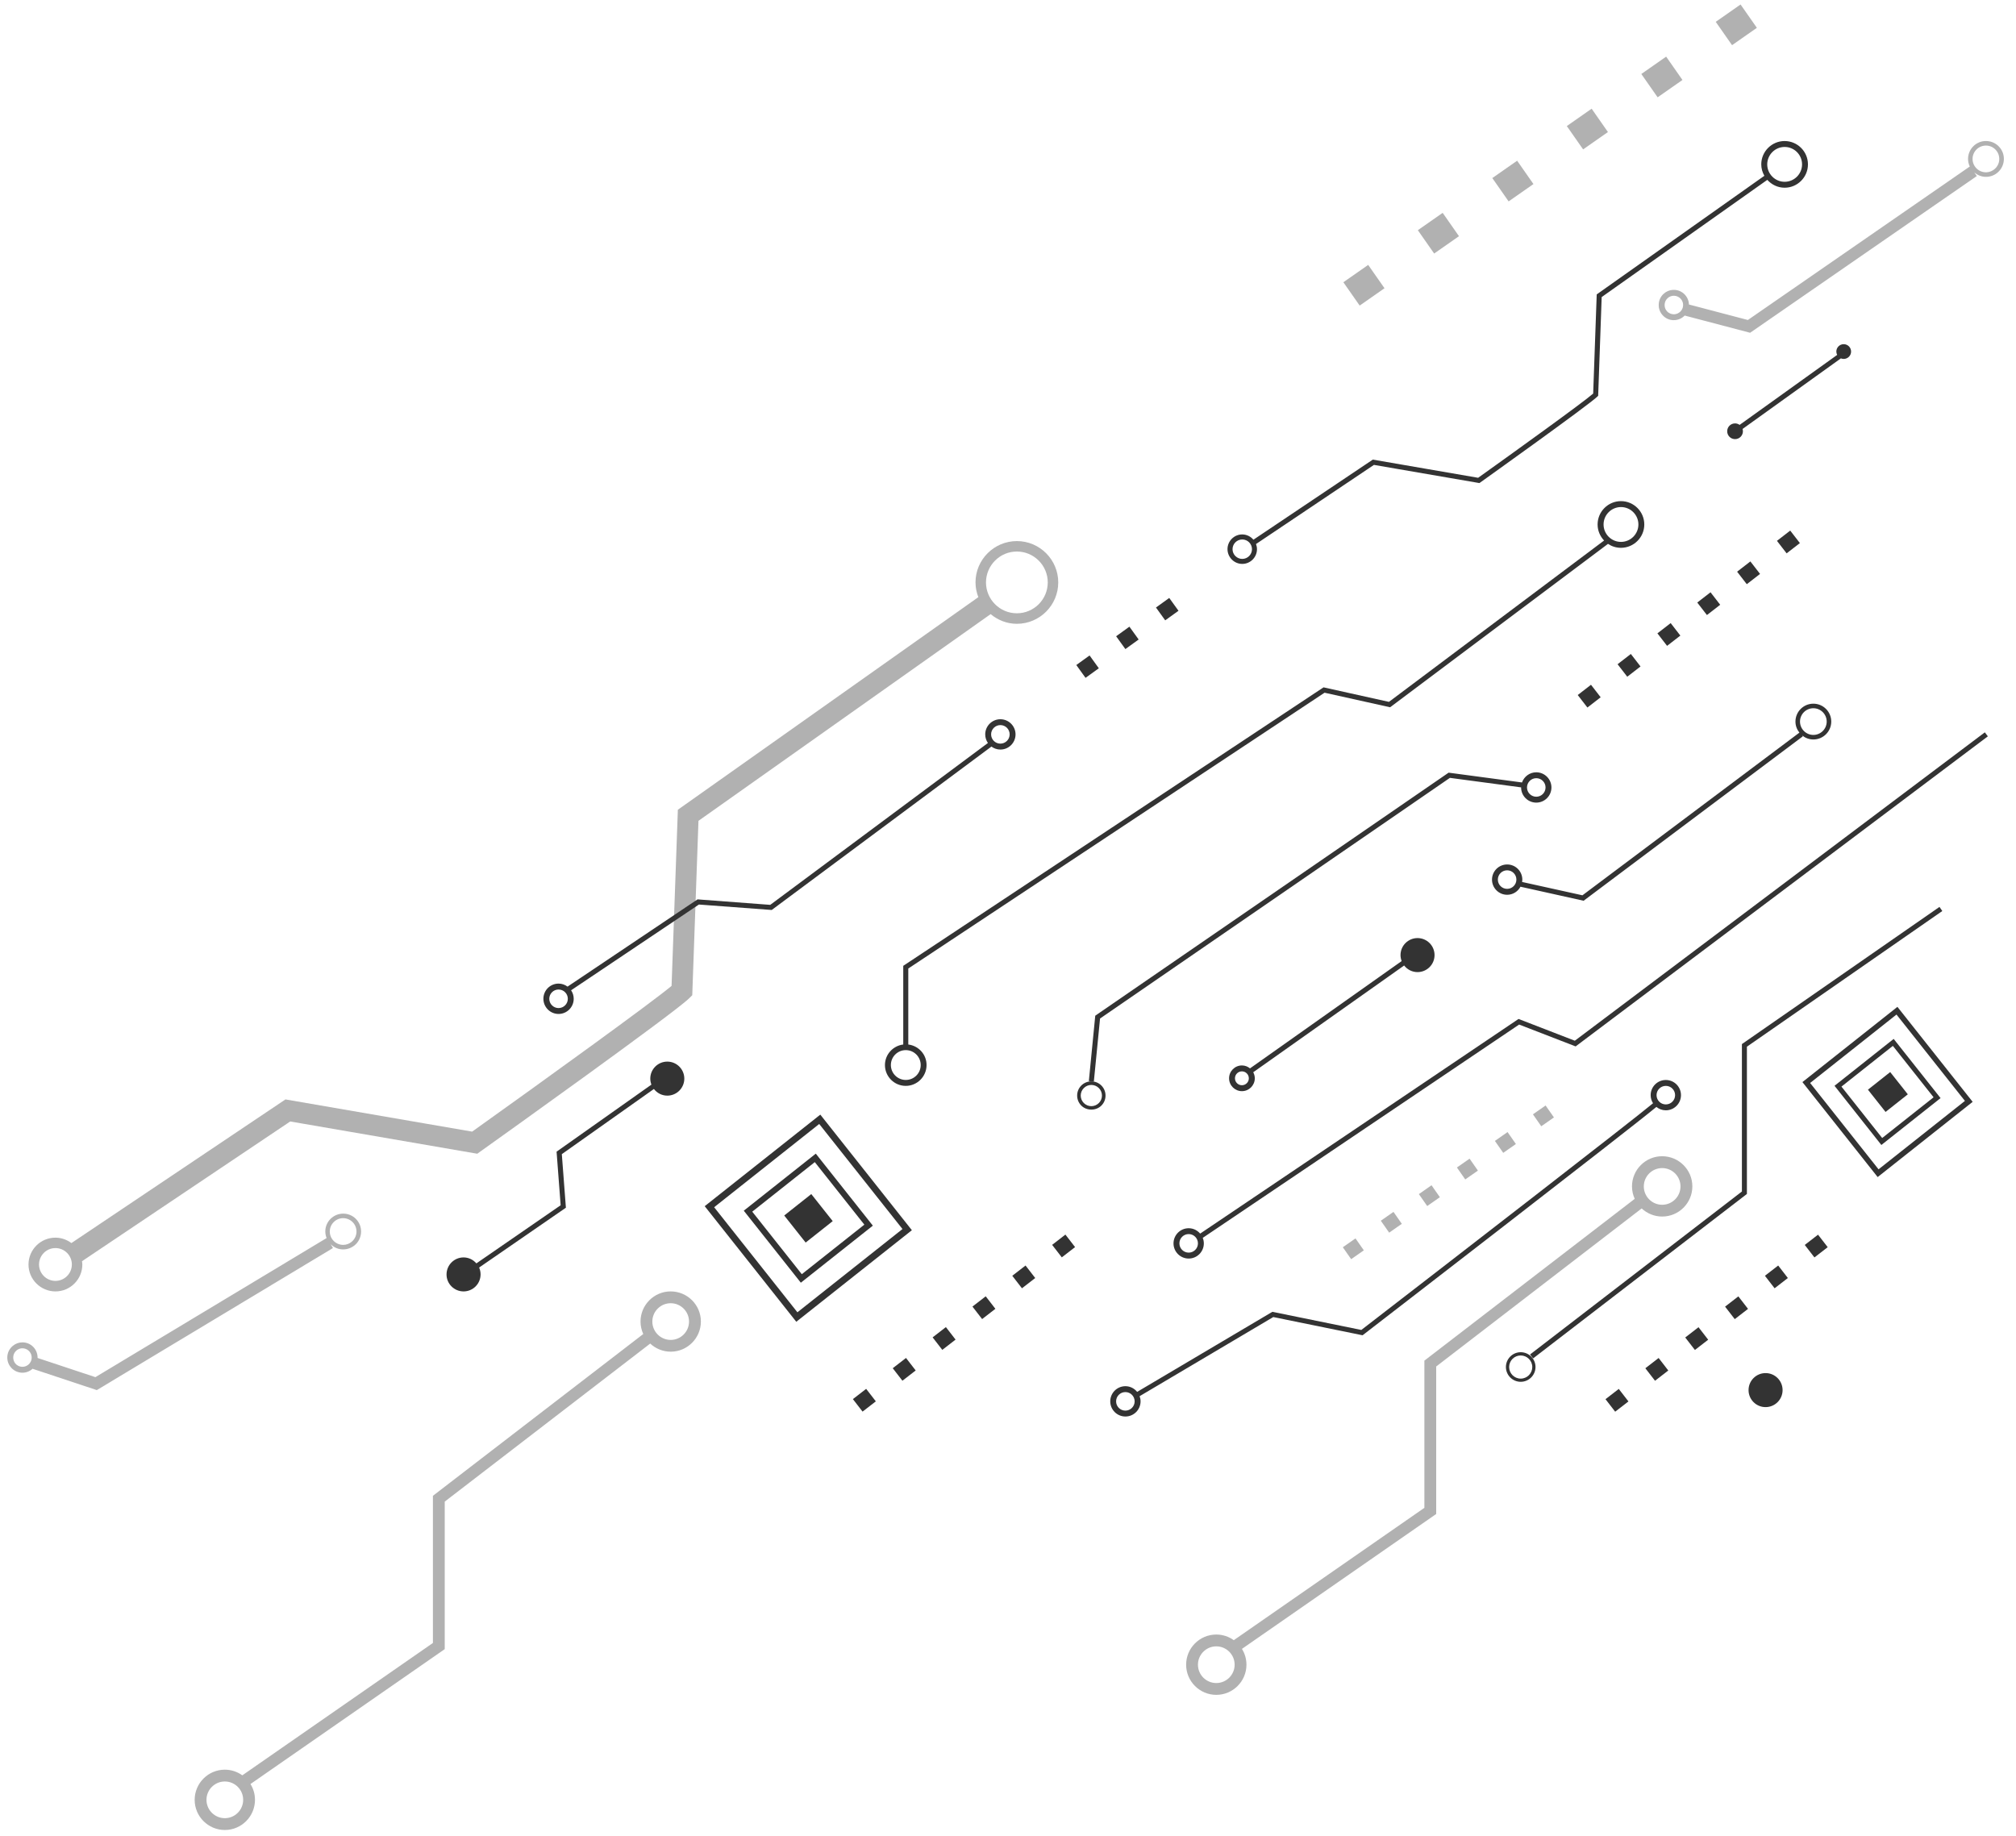 <?xml version="1.0" encoding="utf-8"?>
<!-- Generator: Adobe Illustrator 26.2.1, SVG Export Plug-In . SVG Version: 6.00 Build 0)  -->
<svg version="1.1" id="Layer_1" xmlns="http://www.w3.org/2000/svg" xmlns:xlink="http://www.w3.org/1999/xlink" x="0px" y="0px"
	 viewBox="0 0 500 455.46" style="enable-background:new 0 0 500 455.46;" xml:space="preserve">
<style type="text/css">
	.st0{fill:#333333;}
	.st1{opacity:0.38;fill:#333333;}
	.st2{opacity:0.38;}
</style>
<g>
	<g>
		<g>
			<path class="st0" d="M376.62,252.74l-78.96,53.24c-0.69-0.81-1.71-1.33-2.85-1.33c-2.08,0-3.76,1.69-3.76,3.76
				c0,2.08,1.69,3.76,3.76,3.76c2.08,0,3.76-1.69,3.76-3.76c0-0.48-0.1-0.94-0.27-1.37l78.47-52.91l14.01,5.42l102.24-76.91
				l-0.75-0.99l-101.69,76.49L376.62,252.74z M294.81,310.7c-1.27,0-2.3-1.03-2.3-2.3c0-1.27,1.03-2.3,2.3-2.3
				c1.27,0,2.3,1.03,2.3,2.3C297.11,309.67,296.08,310.7,294.81,310.7z"/>
			<path class="st0" d="M377.16,335.4c-2.02,0-3.67,1.65-3.67,3.67c0,2.02,1.65,3.67,3.67,3.67s3.67-1.65,3.67-3.67
				C380.83,337.05,379.18,335.4,377.16,335.4z M377.16,341.95c-1.58,0-2.87-1.29-2.87-2.87c0-1.59,1.29-2.87,2.87-2.87
				c1.58,0,2.87,1.29,2.87,2.87C380.03,340.66,378.74,341.95,377.16,341.95z"/>
			<polygon class="st0" points="380.23,336.94 433.26,296.15 433.26,259.62 481.72,225.97 481.02,224.95 432.02,258.97 
				432.02,295.54 379.48,335.96 			"/>
			<path class="st0" d="M413.15,275.4c2.08,0,3.76-1.69,3.76-3.76c0-2.08-1.69-3.76-3.76-3.76c-2.08,0-3.76,1.69-3.76,3.76
				c0,0.74,0.22,1.43,0.59,2.01c-5,4.18-48.75,38.02-72.35,56.23l-22.06-4.5l-33.54,19.86c-0.69-0.85-1.73-1.41-2.91-1.41
				c-2.08,0-3.76,1.69-3.76,3.76c0,2.08,1.69,3.76,3.76,3.76c2.08,0,3.76-1.69,3.76-3.76c0-0.45-0.09-0.88-0.24-1.28l33.15-19.63
				l22.15,4.52l0.22-0.17c2.8-2.16,66.17-51.05,72.65-56.47C411.45,275.08,412.26,275.4,413.15,275.4z M279.11,349.89
				c-1.27,0-2.3-1.03-2.3-2.3c0-1.27,1.03-2.3,2.3-2.3c1.27,0,2.3,1.03,2.3,2.3C281.41,348.86,280.38,349.89,279.11,349.89z
				 M413.15,269.34c1.27,0,2.3,1.03,2.3,2.3c0,1.27-1.03,2.3-2.3,2.3c-1.27,0-2.3-1.03-2.3-2.3
				C410.85,270.37,411.88,269.34,413.15,269.34z"/>
			<path class="st0" d="M377.5,218.76c0.03-0.19,0.06-0.38,0.06-0.58c0-2.08-1.69-3.76-3.76-3.76c-2.08,0-3.76,1.69-3.76,3.76
				c0,2.08,1.69,3.76,3.76,3.76c1.43,0,2.67-0.81,3.3-2l15.66,3.48l54.37-40.78l-0.16-0.22c0.76,0.62,1.72,1,2.77,1
				c2.45,0,4.44-1.99,4.44-4.44s-1.99-4.44-4.44-4.44s-4.44,1.99-4.44,4.44c0,1.04,0.37,1.98,0.98,2.74l-53.81,40.35L377.5,218.76z
				 M373.79,220.47c-1.27,0-2.3-1.03-2.3-2.3c0-1.27,1.03-2.3,2.3-2.3c1.27,0,2.3,1.03,2.3,2.3
				C376.09,219.44,375.06,220.47,373.79,220.47z M449.74,175.67c1.83,0,3.31,1.49,3.31,3.31c0,1.83-1.49,3.31-3.31,3.31
				s-3.31-1.49-3.31-3.31C446.43,177.16,447.91,175.67,449.74,175.67z"/>
			<path class="st0" d="M270.67,268.22c-0.94,0-1.83,0.37-2.49,1.03c-0.67,0.67-1.03,1.55-1.03,2.49s0.37,1.83,1.03,2.49
				c1.33,1.33,3.65,1.33,4.98,0c0.67-0.67,1.03-1.55,1.03-2.49s-0.37-1.83-1.03-2.49C272.5,268.59,271.61,268.22,270.67,268.22z
				 M272.53,273.6c-0.51,0.51-1.19,0.77-1.86,0.77c-0.67,0-1.35-0.26-1.86-0.77c-1.03-1.03-1.03-2.69,0-3.72
				c1.03-1.03,2.69-1.03,3.72,0C273.56,270.91,273.56,272.58,272.53,273.6z"/>
			<path class="st0" d="M308.1,139.87c2.01,0,3.65-1.64,3.65-3.65c0-0.45-0.09-0.88-0.24-1.28l29.25-19.63l26.16,4.51l0.21-0.15
				c1.1-0.79,27.03-19.29,29.07-21.33l0.17-0.17l0.87-24.49l41.08-29.07c1.06,1.18,2.58,1.95,4.29,1.95c3.19,0,5.79-2.6,5.79-5.79
				c0-3.19-2.6-5.79-5.79-5.79c-3.19,0-5.79,2.6-5.79,5.79c0,1.03,0.29,1.99,0.77,2.83l-41.58,29.42l-0.88,24.6
				c-2.4,2.13-19.43,14.39-28.53,20.89L340.48,114l-29.61,19.87c-0.67-0.79-1.66-1.31-2.78-1.31c-2.01,0-3.65,1.64-3.65,3.65
				C304.45,138.23,306.09,139.87,308.1,139.87z M442.62,36.45c2.38,0,4.32,1.94,4.32,4.32c0,2.38-1.94,4.32-4.32,4.32
				c-2.38,0-4.32-1.94-4.32-4.32C438.31,38.39,440.24,36.45,442.62,36.45z M308.1,133.81c1.33,0,2.41,1.08,2.41,2.41
				c0,1.33-1.08,2.41-2.41,2.41s-2.41-1.08-2.41-2.41C305.69,134.89,306.77,133.81,308.1,133.81z"/>
			<path class="st0" d="M437.89,340.58c-2.33,0-4.22,1.89-4.22,4.22s1.89,4.22,4.22,4.22c2.33,0,4.22-1.89,4.22-4.22
				S440.22,340.58,437.89,340.58z"/>
			<path class="st0" d="M225.27,259.08v-18.85l103.24-68.41l16.26,3.61l54.04-40.53c0.92,0.62,2.02,0.98,3.21,0.98
				c3.19,0,5.79-2.6,5.79-5.79c0-3.19-2.6-5.79-5.79-5.79c-3.19,0-5.79,2.6-5.79,5.79c0,1.55,0.62,2.94,1.61,3.98l-53.36,40.02
				l-16.22-3.6l-103.96,68.89l-0.28,0.18v19.52c-2.55,0.31-4.54,2.47-4.54,5.1c0,2.85,2.32,5.16,5.16,5.16s5.16-2.32,5.16-5.16
				C229.81,261.54,227.82,259.39,225.27,259.08z M402.03,125.77c2.38,0,4.32,1.94,4.32,4.32s-1.94,4.32-4.32,4.32
				c-2.38,0-4.32-1.94-4.32-4.32S399.65,125.77,402.03,125.77z M224.65,267.87c-2.04,0-3.7-1.66-3.7-3.7c0-2.04,1.66-3.7,3.7-3.7
				c2.04,0,3.7,1.66,3.7,3.7C228.35,266.22,226.69,267.87,224.65,267.87z"/>
			<path class="st0" d="M377.26,195.3c0,0.01,0,0.01,0,0.02c0,2.08,1.69,3.76,3.76,3.76c2.08,0,3.76-1.69,3.76-3.76
				s-1.69-3.76-3.76-3.76c-1.64,0-3.02,1.06-3.54,2.52l-18.2-2.43l-87.64,60.28l-1.59,16.23l1.24,0.12l1.54-15.65l86.77-59.69
				L377.26,195.3z M381.02,193.02c1.27,0,2.3,1.03,2.3,2.3c0,1.27-1.03,2.3-2.3,2.3c-1.27,0-2.3-1.03-2.3-2.3
				C378.72,194.05,379.75,193.02,381.02,193.02z"/>
			<path class="st0" d="M351.57,241.12c2.33,0,4.22-1.89,4.22-4.22c0-2.33-1.89-4.22-4.22-4.22s-4.22,1.89-4.22,4.22
				c0,0.53,0.11,1.02,0.28,1.49L310.02,265c-0.55-0.45-1.24-0.73-2-0.73c-1.76,0-3.19,1.43-3.19,3.19s1.43,3.19,3.19,3.19
				s3.19-1.43,3.19-3.19c0-0.55-0.15-1.05-0.39-1.5l37.43-26.48C349.01,240.47,350.21,241.12,351.57,241.12z M308.01,269.18
				c-0.95,0-1.72-0.77-1.72-1.72c0-0.95,0.77-1.72,1.72-1.72c0.95,0,1.72,0.77,1.72,1.72C309.74,268.41,308.96,269.18,308.01,269.18
				z"/>
			<path class="st0" d="M431.45,105.39c-0.32-0.23-0.71-0.37-1.13-0.37c-1.08,0-1.95,0.87-1.95,1.95c0,1.08,0.87,1.95,1.95,1.95
				s1.95-0.87,1.95-1.95c0-0.2-0.04-0.39-0.09-0.57l24.39-17.51c0.22,0.09,0.45,0.14,0.7,0.14c1.01,0,1.83-0.82,1.83-1.83
				c0-1.01-0.82-1.83-1.83-1.83s-1.83,0.82-1.83,1.83c0,0.3,0.08,0.58,0.21,0.83L431.45,105.39z"/>
			<path class="st0" d="M114.97,320.32c2.33,0,4.22-1.89,4.22-4.22c0-0.61-0.13-1.18-0.36-1.7l21.52-14.84l-1.01-13.29l22.84-16.16
				c0.77,1,1.97,1.65,3.32,1.65c2.33,0,4.22-1.89,4.22-4.22c0-2.33-1.89-4.22-4.22-4.22s-4.22,1.89-4.22,4.22
				c0,0.53,0.11,1.02,0.28,1.49l-23.52,16.63l1.01,13.29l-20.9,14.42c-0.77-0.9-1.91-1.48-3.18-1.48c-2.33,0-4.22,1.89-4.22,4.22
				C110.74,318.43,112.64,320.32,114.97,320.32z"/>
			
				<rect x="441.4" y="132.42" transform="matrix(0.791 -0.612 0.612 0.791 10.523 299.545)" class="st0" width="4.16" height="3.92"/>
			
				<rect x="431.52" y="140.07" transform="matrix(0.791 -0.612 0.612 0.791 3.775 295.097)" class="st0" width="4.16" height="3.92"/>
			
				<rect x="421.64" y="147.71" transform="matrix(0.791 -0.612 0.612 0.791 -2.969 290.659)" class="st0" width="4.16" height="3.92"/>
			
				<rect x="411.76" y="155.36" transform="matrix(0.791 -0.612 0.612 0.791 -9.719 286.204)" class="st0" width="4.16" height="3.92"/>
			
				<rect x="401.88" y="163.01" transform="matrix(0.791 -0.612 0.612 0.791 -16.464 281.764)" class="st0" width="4.16" height="3.92"/>
			
				<rect x="392" y="170.66" transform="matrix(0.791 -0.612 0.612 0.791 -23.214 277.307)" class="st0" width="4.16" height="3.92"/>
			
				<rect x="261.68" y="307.02" transform="matrix(0.791 -0.612 0.612 0.791 -133.939 226.069)" class="st0" width="4.16" height="3.92"/>
			
				<rect x="251.8" y="314.67" transform="matrix(0.791 -0.612 0.612 0.791 -140.691 221.641)" class="st0" width="4.16" height="3.92"/>
			
				<rect x="241.92" y="322.32" transform="matrix(0.791 -0.612 0.612 0.791 -147.436 217.181)" class="st0" width="4.16" height="3.92"/>
			
				<rect x="232.04" y="329.97" transform="matrix(0.791 -0.612 0.612 0.791 -154.18 212.721)" class="st0" width="4.16" height="3.92"/>
			
				<rect x="222.16" y="337.61" transform="matrix(0.791 -0.612 0.612 0.791 -160.931 208.285)" class="st0" width="4.16" height="3.92"/>
			
				<rect x="212.28" y="345.26" transform="matrix(0.791 -0.612 0.612 0.791 -167.683 203.849)" class="st0" width="4.16" height="3.92"/>
			
				<rect x="448.31" y="307.02" transform="matrix(0.791 -0.612 0.612 0.791 -94.899 340.307)" class="st0" width="4.16" height="3.92"/>
			
				<rect x="438.43" y="314.67" transform="matrix(0.791 -0.612 0.612 0.791 -101.647 335.859)" class="st0" width="4.16" height="3.92"/>
			
				<rect x="428.55" y="322.32" transform="matrix(0.791 -0.612 0.612 0.791 -108.395 331.415)" class="st0" width="4.16" height="3.92"/>
			
				<rect x="418.67" y="329.97" transform="matrix(0.791 -0.612 0.612 0.791 -115.143 326.967)" class="st0" width="4.16" height="3.92"/>
			
				<rect x="408.78" y="337.61" transform="matrix(0.791 -0.612 0.612 0.791 -121.89 322.505)" class="st0" width="4.16" height="3.92"/>
			
				<rect x="398.9" y="345.26" transform="matrix(0.791 -0.612 0.612 0.791 -128.639 318.081)" class="st0" width="4.16" height="3.92"/>
			<path class="st0" d="M203.45,276.47l-28.67,22.71l22.71,28.67l28.67-22.71L203.45,276.47z M177.12,299.44l26.06-20.65
				l20.65,26.06l-26.06,20.65L177.12,299.44z"/>
			<path class="st0" d="M202.33,286.15l-17.86,14.15l14.15,17.86l17.86-14.15L202.33,286.15z M186.57,300.54l15.51-12.29
				l12.29,15.51l-15.51,12.29L186.57,300.54z"/>
			
				<rect x="196.19" y="297.87" transform="matrix(0.784 -0.621 0.621 0.784 -144.29 189.796)" class="st0" width="8.56" height="8.56"/>
			<path class="st0" d="M447.03,268.4l18.66,23.56l23.56-18.66l-18.66-23.56L447.03,268.4z M465.91,290.04l-16.97-21.42l21.42-16.97
				l16.97,21.42L465.91,290.04z"/>
			<path class="st0" d="M454.99,269.32L466.61,284l14.68-11.63l-11.63-14.68L454.99,269.32z M466.81,282.27l-10.1-12.75l12.75-10.1
				l10.1,12.75L466.81,282.27z"/>
			
				<rect x="464.62" y="267.33" transform="matrix(0.784 -0.621 0.621 0.784 -66.996 349.228)" class="st0" width="7.04" height="7.04"/>
			
				<rect x="287.47" y="149.13" transform="matrix(0.811 -0.585 0.585 0.811 -33.681 197.915)" class="st0" width="4.06" height="3.92"/>
			
				<rect x="277.59" y="156.26" transform="matrix(0.811 -0.585 0.585 0.811 -39.719 193.48)" class="st0" width="4.06" height="3.92"/>
			
				<rect x="267.71" y="163.39" transform="matrix(0.811 -0.585 0.585 0.811 -45.757 189.054)" class="st0" width="4.06" height="3.92"/>
			<path class="st0" d="M138.53,251.5c2.08,0,3.76-1.69,3.76-3.76c0-0.78-0.24-1.51-0.65-2.11l31.7-21.27l18.06,1.35l54.49-40.53
				c0.62,0.46,1.39,0.74,2.22,0.74c2.08,0,3.76-1.69,3.76-3.76s-1.69-3.76-3.76-3.76c-2.08,0-3.76,1.69-3.76,3.76
				c0,0.79,0.25,1.52,0.67,2.13l-53.99,40.15L173,223.08l-32.24,21.64c-0.63-0.46-1.39-0.75-2.23-0.75c-2.08,0-3.76,1.69-3.76,3.76
				S136.45,251.5,138.53,251.5z M248.11,179.85c1.27,0,2.3,1.03,2.3,2.3s-1.03,2.3-2.3,2.3c-1.27,0-2.3-1.03-2.3-2.3
				S246.85,179.85,248.11,179.85z M138.53,245.44c1.27,0,2.3,1.03,2.3,2.3s-1.03,2.3-2.3,2.3c-1.27,0-2.3-1.03-2.3-2.3
				S137.26,245.44,138.53,245.44z"/>
		</g>
	</g>
	<path class="st1" d="M412.24,286.79c-4.13,0-7.48,3.36-7.48,7.48c0,1.1,0.25,2.15,0.68,3.09l-52.17,40.13V374L306,406.83
		c-1.23-0.88-2.72-1.4-4.34-1.4c-4.13,0-7.48,3.36-7.48,7.48c0,4.13,3.36,7.48,7.48,7.48c4.13,0,7.48-3.36,7.48-7.48
		c0-1.44-0.41-2.78-1.12-3.92l48.18-33.46v-36.59l50.96-39.2c1.34,1.24,3.12,2.01,5.09,2.01c4.13,0,7.48-3.36,7.48-7.48
		C419.73,290.15,416.37,286.79,412.24,286.79z M301.66,417.46c-2.51,0-4.55-2.04-4.55-4.55s2.04-4.55,4.55-4.55
		c2.51,0,4.55,2.04,4.55,4.55S304.17,417.46,301.66,417.46z M412.24,298.83c-2.51,0-4.55-2.04-4.55-4.55s2.04-4.55,4.55-4.55
		s4.55,2.04,4.55,4.55S414.75,298.83,412.24,298.83z"/>
	<path class="st1" d="M166.34,320.32c-4.13,0-7.48,3.36-7.48,7.48c0,1.1,0.25,2.15,0.68,3.09l-52.17,40.13v36.5L60.1,440.35
		c-1.23-0.88-2.72-1.4-4.34-1.4c-4.13,0-7.48,3.36-7.48,7.48c0,4.13,3.36,7.48,7.48,7.48c4.13,0,7.48-3.36,7.48-7.48
		c0-1.44-0.41-2.78-1.12-3.92l48.18-33.46v-36.59l50.96-39.2c1.34,1.24,3.12,2.01,5.09,2.01c4.13,0,7.48-3.36,7.48-7.48
		S170.47,320.32,166.34,320.32z M55.76,450.98c-2.51,0-4.55-2.04-4.55-4.55s2.04-4.55,4.55-4.55s4.55,2.04,4.55,4.55
		S58.27,450.98,55.76,450.98z M166.34,332.35c-2.51,0-4.55-2.04-4.55-4.55s2.04-4.55,4.55-4.55s4.55,2.04,4.55,4.55
		S168.85,332.35,166.34,332.35z"/>
	<path class="st1" d="M2.66,339.1c0.63,0.78,1.54,1.26,2.53,1.37c1.1,0.11,2.13-0.27,2.89-0.96l15.93,5.29l58.57-35.24l-0.57-0.95
		c0.72,0.71,1.64,1.17,2.65,1.27c1.18,0.12,2.33-0.23,3.26-0.97c0.92-0.75,1.49-1.81,1.61-2.99c0.12-1.18-0.22-2.34-0.97-3.26
		c-0.75-0.92-1.81-1.49-2.99-1.61c-0.15-0.02-0.31-0.02-0.46-0.02c-1.02,0-2,0.35-2.8,1c-0.92,0.75-1.49,1.81-1.61,2.99
		c-0.07,0.72,0.05,1.42,0.3,2.07l-57.34,34.5l-14.34-4.76c0.05-1.95-1.39-3.65-3.36-3.85c-0.13-0.01-0.26-0.02-0.39-0.02
		c-0.86,0-1.69,0.29-2.37,0.85c-0.78,0.63-1.27,1.53-1.37,2.53C1.73,337.35,2.02,338.33,2.66,339.1z M81.81,305.13L81.81,305.13
		c0.09-0.88,0.52-1.67,1.2-2.23c0.69-0.56,1.55-0.82,2.43-0.73c0.88,0.09,1.67,0.52,2.23,1.2c0.56,0.69,0.82,1.55,0.73,2.43
		c-0.09,0.88-0.52,1.67-1.2,2.23c-0.6,0.49-1.33,0.75-2.09,0.75c-0.11,0-0.23-0.01-0.34-0.02c-0.88-0.09-1.67-0.52-2.23-1.2
		C81.98,306.87,81.72,306.01,81.81,305.13z M3.29,336.49L3.29,336.49c0.06-0.61,0.36-1.16,0.83-1.55c0.48-0.39,1.08-0.57,1.68-0.5
		c1.26,0.13,2.18,1.26,2.05,2.52c-0.12,1.18-1.12,2.06-2.28,2.06c-0.08,0-0.16,0-0.24-0.01c-0.61-0.06-1.16-0.36-1.55-0.83
		C3.41,337.7,3.23,337.1,3.29,336.49z"/>
	<path class="st1" d="M412.38,78.21c0.68,0.74,1.61,1.17,2.62,1.2c1.11,0.04,2.11-0.41,2.83-1.14l16.23,4.27l56.22-38.87l-0.63-0.91
		c0.76,0.66,1.71,1.06,2.73,1.1c1.18,0.05,2.32-0.37,3.19-1.18c0.87-0.81,1.37-1.9,1.42-3.09c0.05-1.19-0.37-2.32-1.18-3.19
		c-0.81-0.87-1.9-1.37-3.09-1.42c-0.15-0.01-0.31,0-0.46,0.01c-1.02,0.06-1.97,0.47-2.73,1.17c-0.87,0.81-1.37,1.9-1.42,3.09
		c-0.03,0.72,0.13,1.42,0.43,2.05L433.5,79.37l-14.61-3.84c-0.07-1.95-1.62-3.55-3.6-3.63c-0.13,0-0.26,0-0.39,0
		c-0.86,0.05-1.67,0.4-2.31,0.99c-0.74,0.68-1.17,1.61-1.2,2.62C411.34,76.52,411.7,77.48,412.38,78.21z M489.23,39.3L489.23,39.3
		c0.03-0.88,0.41-1.7,1.06-2.31c0.65-0.6,1.49-0.91,2.38-0.88c0.88,0.03,1.7,0.41,2.3,1.06c0.6,0.65,0.91,1.49,0.88,2.38
		c-0.03,0.88-0.41,1.7-1.06,2.3c-0.56,0.52-1.28,0.83-2.04,0.88c-0.11,0.01-0.23,0.01-0.34,0c-0.88-0.03-1.7-0.41-2.3-1.06
		C489.51,41.03,489.2,40.18,489.23,39.3z M412.85,75.57L412.85,75.57c0.02-0.61,0.28-1.18,0.73-1.6c0.45-0.42,1.04-0.64,1.65-0.61
		c1.27,0.05,2.26,1.12,2.21,2.38c-0.05,1.19-0.99,2.13-2.15,2.21c-0.08,0-0.16,0.01-0.24,0c-0.61-0.02-1.18-0.28-1.6-0.73
		C413.04,76.77,412.82,76.18,412.85,75.57z"/>
	<path class="st1" d="M13.75,320.32c3.68,0,6.67-2.99,6.67-6.67c0-0.28-0.05-0.55-0.08-0.82l51.64-34.66l46.39,8l0.88-0.63
		c4.91-3.5,48.07-34.32,51.72-37.97l0.72-0.72l1.54-43.25l72.46-51.27c1.78,1.47,4.02,2.4,6.51,2.4c5.65,0,10.26-4.6,10.26-10.26
		c0-5.65-4.6-10.26-10.26-10.26c-5.65,0-10.26,4.6-10.26,10.26c0,1.29,0.27,2.51,0.7,3.65l-74.52,52.73l-1.56,43.69
		c-5.15,4.3-31.46,23.3-49.46,36.15l-46.3-7.99l-53.09,35.63c-1.11-0.83-2.48-1.34-3.97-1.34c-3.68,0-6.67,2.99-6.67,6.67
		C7.07,317.32,10.07,320.32,13.75,320.32z M252.2,136.8c4.22,0,7.66,3.44,7.66,7.66c0,4.22-3.43,7.66-7.66,7.66
		c-4.22,0-7.66-3.43-7.66-7.66C244.55,140.24,247.98,136.8,252.2,136.8z M13.75,309.57c2.25,0,4.07,1.83,4.07,4.07
		c0,2.25-1.83,4.07-4.07,4.07s-4.07-1.83-4.07-4.07C9.68,311.4,11.5,309.57,13.75,309.57z"/>
	<g class="st2">
		<g>
			
				<rect x="380.71" y="274.84" transform="matrix(0.82 -0.573 0.573 0.82 -89.475 269.176)" class="st0" width="3.83" height="3.61"/>
		</g>
		<g>
			
				<rect x="371.28" y="281.43" transform="matrix(0.82 -0.573 0.573 0.82 -94.953 264.964)" class="st0" width="3.83" height="3.61"/>
		</g>
		<g>
			
				<rect x="361.86" y="288.03" transform="matrix(0.82 -0.573 0.573 0.82 -100.43 260.748)" class="st0" width="3.83" height="3.61"/>
		</g>
		<g>
			
				<rect x="352.43" y="294.62" transform="matrix(0.82 -0.573 0.573 0.82 -105.909 256.539)" class="st0" width="3.83" height="3.61"/>
		</g>
		<g>
			
				<rect x="343" y="301.21" transform="matrix(0.82 -0.573 0.573 0.82 -111.388 252.336)" class="st0" width="3.83" height="3.61"/>
		</g>
		<g>
			
				<rect x="333.58" y="307.8" transform="matrix(0.82 -0.573 0.573 0.82 -116.864 248.111)" class="st0" width="3.83" height="3.61"/>
		</g>
	</g>
	<g class="st2">
		<g>
			
				<rect x="426.69" y="2.63" transform="matrix(0.82 -0.573 0.573 0.82 74.137 247.752)" class="st0" width="7.51" height="7.06"/>
		</g>
		<g>
			
				<rect x="408.23" y="15.54" transform="matrix(0.82 -0.573 0.573 0.82 63.42 239.522)" class="st0" width="7.51" height="7.06"/>
		</g>
		<g>
			
				<rect x="389.76" y="28.45" transform="matrix(0.82 -0.573 0.573 0.82 52.688 231.268)" class="st0" width="7.51" height="7.06"/>
		</g>
		<g>
			
				<rect x="371.3" y="41.36" transform="matrix(0.82 -0.573 0.573 0.82 41.952 223.005)" class="st0" width="7.51" height="7.06"/>
		</g>
		<g>
			
				<rect x="352.83" y="54.27" transform="matrix(0.82 -0.573 0.573 0.82 31.23 214.769)" class="st0" width="7.51" height="7.06"/>
		</g>
		<g>
			
				<rect x="334.37" y="67.18" transform="matrix(0.82 -0.573 0.573 0.82 20.498 206.514)" class="st0" width="7.51" height="7.06"/>
		</g>
	</g>
</g>
</svg>
